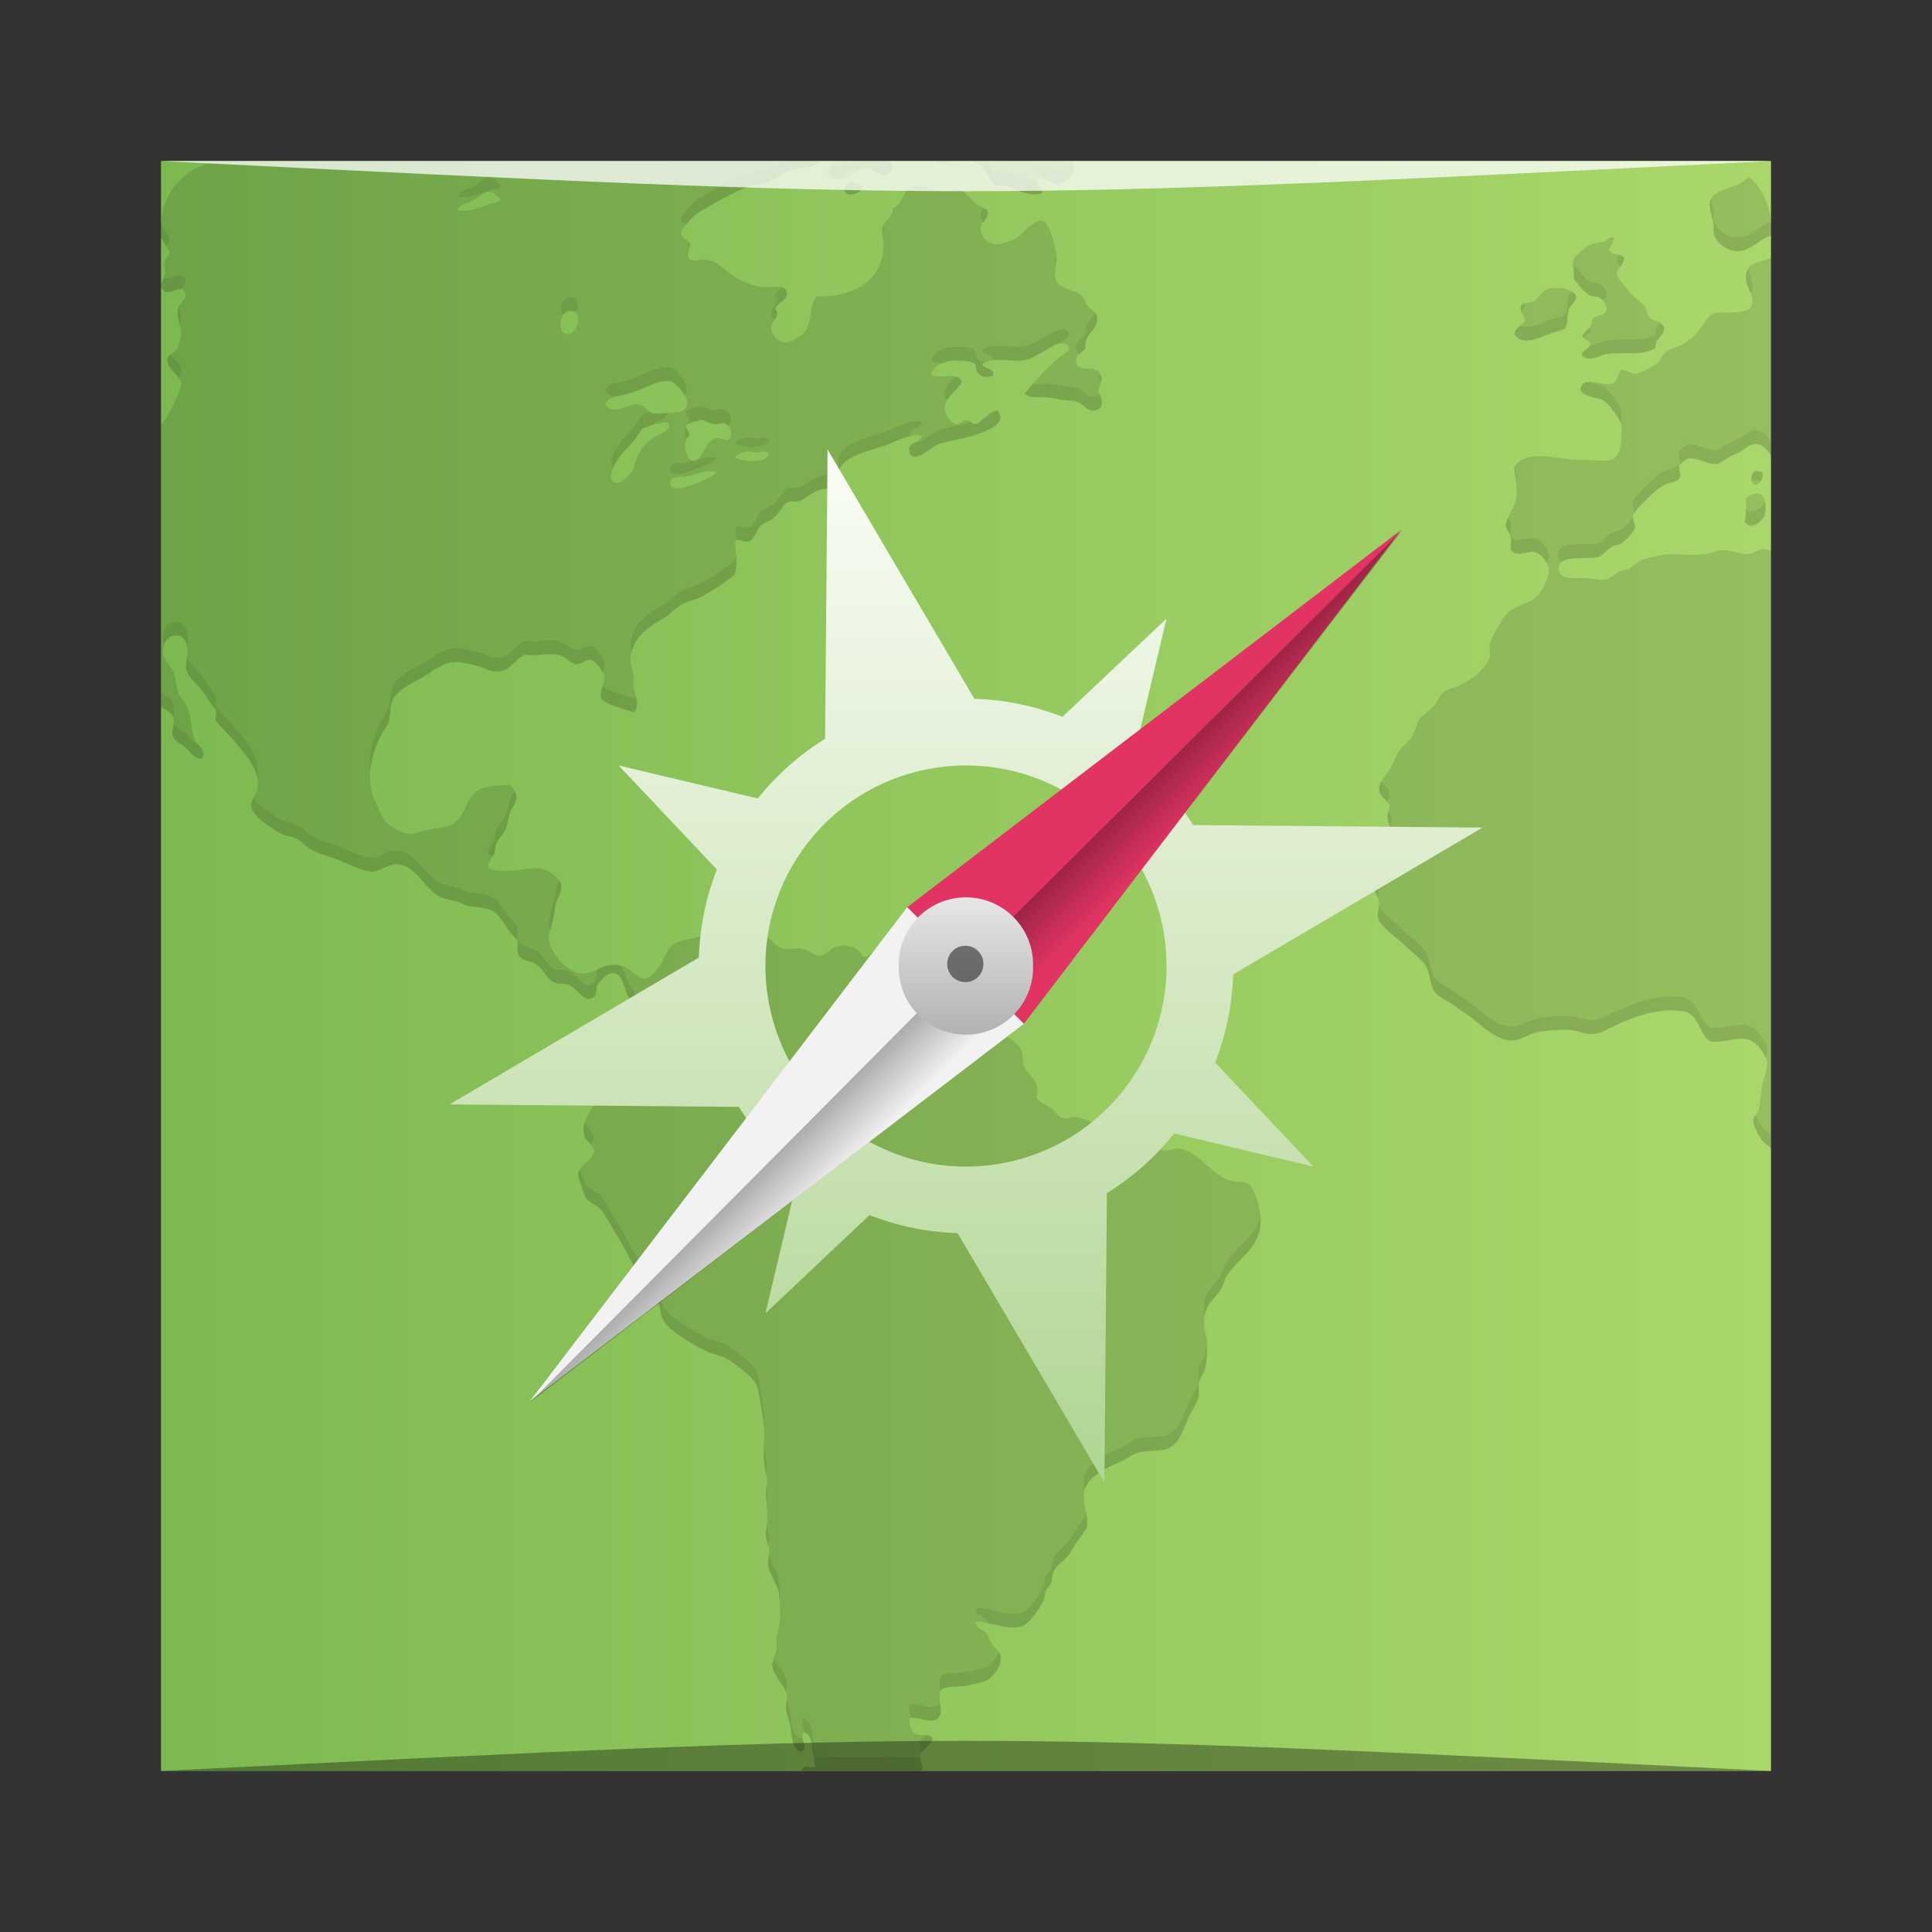 <?xml version="1.0" encoding="UTF-8" standalone="no"?>
<!-- Created with Inkscape (http://www.inkscape.org/) -->

<svg
   xmlns:dc="http://purl.org/dc/elements/1.1/"
   xmlns:cc="http://creativecommons.org/ns#"
   xmlns:rdf="http://www.w3.org/1999/02/22-rdf-syntax-ns#"
   xmlns:svg="http://www.w3.org/2000/svg"
   xmlns="http://www.w3.org/2000/svg"
   xmlns:xlink="http://www.w3.org/1999/xlink"
   xmlns:sodipodi="http://sodipodi.sourceforge.net/DTD/sodipodi-0.dtd"
   xmlns:inkscape="http://www.inkscape.org/namespaces/inkscape"
   width="48"
   height="48"
   id="svg2"
   version="1.1"
   inkscape:version="0.48.5 r10040"
   sodipodi:docname="midori.svg"
   inkscape:export-filename="/home/uri/workspace/NitruxforAndroid/res/drawable-xhdpi/web_browser.png"
   inkscape:export-xdpi="180"
   inkscape:export-ydpi="180">
  <rect width="100%" height="100%" fill="#333333" stroke="none"/>
  <defs
     id="defs4">
    <linearGradient
       id="linearGradient5160"
       inkscape:collect="always">
      <stop
         id="stop5162"
         offset="0"
         style="stop-color:#b1d593;stop-opacity:1" />
      <stop
         id="stop5164"
         offset="1"
         style="stop-color:#fbfdf7;stop-opacity:1" />
    </linearGradient>
    <linearGradient
       inkscape:collect="always"
       id="linearGradient990">
      <stop
         style="stop-color:#000000;stop-opacity:1;"
         offset="0"
         id="stop992" />
      <stop
         style="stop-color:#000000;stop-opacity:0;"
         offset="1"
         id="stop994" />
    </linearGradient>
    <linearGradient
       inkscape:collect="always"
       xlink:href="#linearGradient4708"
       id="linearGradient876"
       x1="-1.2120006e-05"
       y1="-1027.162"
       x2="48"
       y2="-1027.162"
       gradientUnits="userSpaceOnUse"
       gradientTransform="matrix(0.833,0,0,0.833,4,-171.394)" />
    <linearGradient
       inkscape:collect="always"
       xlink:href="#linearGradient990"
       id="linearGradient1007"
       gradientUnits="userSpaceOnUse"
       gradientTransform="matrix(0.678,-0.678,-0.678,-0.678,704.797,1741.694)"
       x1="15.474"
       y1="1030.005"
       x2="15.474"
       y2="1027.027" />
    <linearGradient
       inkscape:collect="always"
       xlink:href="#linearGradient990"
       id="linearGradient1015"
       gradientUnits="userSpaceOnUse"
       gradientTransform="matrix(-0.678,0.678,-0.678,-0.678,737.332,1709.159)"
       x1="15.767"
       y1="1029.86"
       x2="15.767"
       y2="1027.059" />
    <linearGradient
       inkscape:collect="always"
       xlink:href="#linearGradient3698-2"
       id="linearGradient975"
       gradientUnits="userSpaceOnUse"
       x1="15.455"
       y1="24.457"
       x2="15.455"
       y2="20.531" />
    <linearGradient
       id="linearGradient3698-2">
      <stop
         id="stop3700-0"
         offset="0"
         style="stop-color:#b3b3b3;stop-opacity:1" />
      <stop
         id="stop3702-6"
         offset="1"
         style="stop-color:#e6e6e6;stop-opacity:1" />
    </linearGradient>
    <linearGradient
       inkscape:collect="always"
       id="linearGradient4708">
      <stop
         style="stop-color:#7db951;stop-opacity:1"
         offset="0"
         id="stop4710" />
      <stop
         style="stop-color:#aad76b;stop-opacity:1"
         offset="1"
         id="stop4712" />
    </linearGradient>
    <linearGradient
       inkscape:collect="always"
       xlink:href="#linearGradient5160"
       id="linearGradient5156"
       x1="28.188"
       y1="1043.862"
       x2="28.188"
       y2="1013.05"
       gradientUnits="userSpaceOnUse"
       gradientTransform="matrix(0.833,0,0,0.833,4,171.394)" />
    <linearGradient
       inkscape:collect="always"
       xlink:href="#linearGradient990"
       id="linearGradient3025"
       gradientUnits="userSpaceOnUse"
       gradientTransform="matrix(0.678,-0.678,-0.678,-0.678,704.797,1741.694)"
       x1="15.474"
       y1="1030.005"
       x2="15.474"
       y2="1027.027" />
    <linearGradient
       inkscape:collect="always"
       xlink:href="#linearGradient990"
       id="linearGradient3027"
       gradientUnits="userSpaceOnUse"
       gradientTransform="matrix(-0.678,0.678,-0.678,-0.678,737.332,1709.159)"
       x1="15.767"
       y1="1029.86"
       x2="15.767"
       y2="1027.059" />
    <linearGradient
       inkscape:collect="always"
       xlink:href="#linearGradient3698-2"
       id="linearGradient3029"
       gradientUnits="userSpaceOnUse"
       x1="15.455"
       y1="24.457"
       x2="15.455"
       y2="20.531" />
    <linearGradient
       inkscape:collect="always"
       xlink:href="#linearGradient990"
       id="linearGradient3037"
       gradientUnits="userSpaceOnUse"
       gradientTransform="matrix(-0.565,0.565,-0.565,-0.565,618.861,1596.091)"
       x1="15.767"
       y1="1029.86"
       x2="15.767"
       y2="1027.059" />
    <linearGradient
       inkscape:collect="always"
       xlink:href="#linearGradient990"
       id="linearGradient3041"
       gradientUnits="userSpaceOnUse"
       gradientTransform="matrix(0.565,-0.565,-0.565,-0.565,591.729,1623.223)"
       x1="15.474"
       y1="1030.005"
       x2="15.474"
       y2="1027.027" />
    <linearGradient
       inkscape:collect="always"
       xlink:href="#linearGradient3698-2"
       id="linearGradient3047"
       gradientUnits="userSpaceOnUse"
       x1="15.455"
       y1="24.457"
       x2="15.455"
       y2="20.531" />
  </defs>
  <sodipodi:namedview
     id="base"
     pagecolor="#ffffff"
     bordercolor="#666666"
     borderopacity="1.0"
     inkscape:pageopacity="0.0"
     inkscape:pageshadow="2"
     inkscape:zoom="11.571816"
     inkscape:cx="13.835072"
     inkscape:cy="23.264807"
     inkscape:document-units="px"
     inkscape:current-layer="layer1"
     showgrid="true"
     inkscape:window-width="1301"
     inkscape:window-height="744"
     inkscape:window-x="65"
     inkscape:window-y="24"
     inkscape:window-maximized="1"
     showguides="true"
     inkscape:snap-bbox="true">
    <inkscape:grid
       type="xygrid"
       id="grid3045" />
  </sodipodi:namedview>
  <g
     inkscape:label="Capa 1"
     inkscape:groupmode="layer"
     id="layer1"
     transform="translate(0,-1004.362)">
    <path
       style="color:#000000;fill:#000000;fill-opacity:0.235;fill-rule:nonzero;stroke:none;stroke-width:0.8;marker:none;visibility:visible;display:inline;overflow:visible;enable-background:accumulate"
       id="path4927"
       inkscape:connector-curvature="0"
       d="m 20.561,1015.862 -0.062,7.189 c -0.645,0.4 -1.207,0.904 -1.671,1.482 l -3.457,-0.82 2.439,2.584 c -0.269,0.691 -0.424,1.43 -0.448,2.189 l -6.195,3.648 7.189,0.061 c 0.4,0.645 0.904,1.207 1.482,1.671 l -0.82,3.457 2.584,-2.439 c 0.691,0.269 1.43,0.424 2.189,0.448 l 3.648,6.196 0.062,-7.19 c 0.645,-0.4 1.207,-0.904 1.671,-1.482 l 3.457,0.82 -2.439,-2.584 c 0.269,-0.691 0.424,-1.43 0.448,-2.189 l 6.195,-3.648 -7.19,-0.062 c -0.4,-0.645 -0.904,-1.207 -1.482,-1.671 l 0.82,-3.457 -2.584,2.439 c -0.691,-0.269 -1.43,-0.424 -2.189,-0.448 l -3.648,-6.195 z m 2.149,8.021 c 2.658,-0.712 5.39,0.865 6.102,3.523 0.712,2.658 -0.865,5.39 -3.523,6.102 -2.658,0.712 -5.39,-0.865 -6.102,-3.523 -0.712,-2.658 0.865,-5.39 3.523,-6.102 z" />
    <rect
       style="fill:url(#linearGradient876);fill-opacity:1;stroke:none"
       id="rect2991-1"
       width="40"
       height="40"
       x="4"
       y="-1048.362"
       ry="0"
       transform="scale(1,-1)" />
    <path
       style="fill:#000000;fill-opacity:0.118;fill-rule:nonzero;stroke:none"
       d="m 5.615,1008.366 c -0.898,0 -1.615,0.717 -1.615,1.615 l 0,0.286 c 0.081,0.127 0.15,0.264 0.208,0.339 0.047,0.055 -0.118,0.198 -0.13,0.286 -0.009,0.057 0.031,0.149 0.026,0.234 -0.009,0.156 -0.115,0.268 -0.104,0.365 0.004,0.032 0.044,0.076 0.078,0.104 0.147,0.116 0.362,-0.177 0.495,0 0.134,0.192 -0.123,0.267 -0.156,0.443 -0.039,0.205 0.081,0.406 0.078,0.599 -7.084e-4,0.095 -0.047,0.292 -0.078,0.364 -0.06,0.142 -0.242,0.148 -0.26,0.286 -0.029,0.229 0.312,0.381 0.339,0.573 0.019,0.141 -0.108,0.382 -0.156,0.495 -0.089,0.208 -0.2,0.392 -0.339,0.573 l 0,7.005 c 0.145,0.07 0.28,0.152 0.312,0.286 0.035,0.145 -0.056,0.299 -0.026,0.417 0.036,0.145 0.273,0.251 0.339,0.312 0.118,0.107 0.201,0.299 0.391,0.26 0.142,-0.185 -0.114,-0.317 -0.182,-0.469 -0.078,-0.17 -0.071,-0.482 -0.156,-0.755 -0.053,-0.172 -0.209,-0.288 -0.26,-0.443 -0.053,-0.16 -0.047,-0.336 -0.104,-0.469 -0.056,-0.137 -0.242,-0.311 -0.26,-0.443 -0.064,-0.479 0.431,-0.649 0.573,-0.286 0.085,0.218 -0.037,0.427 0,0.651 0.03,0.184 0.272,0.359 0.391,0.521 0.131,0.181 0.214,0.348 0.339,0.469 0.01,0.124 0.01,0.158 0,0.286 0.164,0.193 0.357,0.365 0.521,0.573 0.221,0.281 0.572,0.617 0.521,1.094 -0.016,0.151 -0.163,0.286 -0.156,0.443 0.005,0.14 0.162,0.312 0.312,0.417 0.159,0.107 0.315,0.226 0.443,0.286 0.09,0.048 0.229,0.054 0.339,0.104 0.143,0.057 0.279,0.229 0.443,0.312 0.202,0.103 0.458,0.145 0.703,0.26 0.236,0.108 0.567,0.26 0.755,0.26 0.189,0 0.39,-0.176 0.599,-0.182 0.49,-0.01 0.698,0.612 1.094,0.807 0.099,0.051 0.236,0.066 0.365,0.104 0.104,0.012 0.161,0.06 0.26,0.104 0.211,0.062 0.482,0.045 0.651,0.13 0.255,0.11 0.432,0.6 0.651,0.729 0.011,0.12 -0.017,0.293 0.026,0.391 0.103,0.143 0.246,0.116 0.417,0.208 0.204,0.108 0.275,0.382 0.469,0.469 0.066,0.042 0.233,0.01 0.339,0.052 0.265,0.08 0.346,0.406 0.573,0.339 0.149,-0.048 0.133,-0.196 0.156,-0.339 0.099,-0.105 0.211,-0.283 0.365,-0.286 0.248,-0.01 0.274,0.253 0.365,0.495 0.051,0.14 0.174,0.246 0.208,0.391 0.061,0.248 0.051,0.998 0,1.146 -0.063,0.182 -0.317,0.267 -0.469,0.469 -0.071,0.098 -0.102,0.221 -0.156,0.286 -0.097,0.114 -0.265,0.152 -0.339,0.26 -0.041,0.057 -0.064,0.203 -0.104,0.286 -0.121,0.254 -0.283,0.424 -0.182,0.729 0.041,0.118 0.234,0.217 0.234,0.364 4.55e-4,0.174 -0.362,0.33 -0.391,0.521 -0.022,0.144 0.111,0.388 0.156,0.573 0.034,0.143 0.308,0.246 0.391,0.339 0.14,0.157 0.236,0.374 0.365,0.573 0.253,0.389 0.456,0.873 0.703,1.25 0.13,0.197 0.304,0.368 0.391,0.573 0.044,0.103 0.037,0.22 0.078,0.312 0.143,0.323 0.794,0.674 1.12,0.833 0.152,0.078 0.303,0.078 0.443,0.156 0.212,0.112 0.648,0.44 0.755,0.625 0.096,0.167 0.136,0.594 0.182,0.859 0.062,0.351 0.011,0.61 0.026,0.99 0.01,0.205 0.076,0.42 0.078,0.625 7.1e-4,0.062 -0.024,0.1 -0.026,0.182 -0.01,0.249 0.047,0.531 0.026,0.781 -0.011,0.142 -0.036,0.25 -0.026,0.365 0.011,0.117 0.069,0.23 0.078,0.339 0.01,0.113 -0.035,0.274 -0.026,0.365 0.027,0.253 0.211,0.446 0.26,0.677 0.039,0.183 0.05,0.561 0.026,0.781 -0.011,0.111 -0.06,0.237 -0.078,0.365 -0.014,0.101 0.014,0.193 0,0.286 -0.02,0.143 -0.112,0.26 -0.104,0.391 0.018,0.269 0.322,0.485 0.365,0.755 0.015,0.096 -0.03,0.199 -0.026,0.286 0.006,0.166 0.069,0.288 0.104,0.443 0.054,0.234 0.02,0.569 0.26,0.677 0.25,-0.067 -0.069,-0.37 0.078,-0.495 0.287,0.096 0.202,0.571 0.286,0.859 -0.113,0.061 -0.241,-0.076 -0.312,0.052 -0.011,0.02 -0.027,0.032 -0.026,0.052 l 2.969,0 c 0.004,-0.011 0.024,-0.013 0.026,-0.026 0.024,-0.114 -0.047,-0.148 -0.052,-0.339 0.045,-0.196 0.272,-0.244 0.312,-0.443 -0.083,-0.146 -0.291,-0.039 -0.417,-0.104 -0.122,-0.062 -0.174,-0.24 -0.156,-0.391 0.208,-0.096 0.606,0.22 0.755,-0.078 0.074,-0.142 -0.077,-0.486 0.026,-0.625 0.07,-0.098 0.451,-0.09 0.599,-0.104 0.212,-0.044 0.453,-0.087 0.573,-0.156 0.131,-0.094 0.335,-0.326 0.312,-0.573 -0.011,-0.113 -0.093,-0.157 -0.182,-0.26 -0.075,-0.096 -0.102,-0.204 -0.156,-0.286 -0.093,-0.144 -0.245,-0.107 -0.286,-0.312 0.287,-0.054 0.731,0.227 1.146,0.104 0.197,-0.053 0.456,-0.467 0.547,-0.651 0.029,-0.055 0.02,-0.164 0.052,-0.234 0.035,-0.068 0.119,-0.145 0.13,-0.182 0.031,-0.107 0.028,-0.191 0.052,-0.26 0.073,-0.203 0.244,-0.267 0.365,-0.417 0.091,-0.11 0.148,-0.252 0.234,-0.364 0.094,-0.116 0.172,-0.23 0.234,-0.339 0.059,-0.365 -0.137,-0.618 -0.052,-0.938 0.096,-0.359 0.59,-0.567 0.937,-0.729 0.12,-0.053 0.241,-0.15 0.339,-0.182 0.241,-0.094 0.535,-0.037 0.755,-0.104 0.375,-0.142 0.414,-0.544 0.599,-0.885 0.088,-0.161 0.191,-0.328 0.208,-0.443 0.016,-0.103 -0.018,-0.19 0,-0.312 0.018,-0.114 0.123,-0.232 0.156,-0.364 0.043,-0.172 0.052,-0.432 0.052,-0.625 0,-0.158 -0.071,-0.3 -0.078,-0.443 -0.026,-0.519 0.199,-0.577 0.391,-0.859 0.095,-0.144 0.115,-0.29 0.182,-0.391 0.322,-0.48 0.874,-0.706 0.833,-1.432 -0.014,-0.24 -0.161,-0.783 -0.339,-0.859 -0.101,-0.048 -0.322,-0.022 -0.469,-0.078 -0.472,-0.176 -0.76,-0.744 -1.25,-0.781 -0.104,0 -0.195,0.053 -0.312,0.052 -0.194,0 -0.489,-0.163 -0.703,-0.182 -0.136,-0.01 -0.309,0.047 -0.391,0 -0.125,-0.056 -0.133,-0.27 -0.234,-0.339 -0.081,-0.053 -0.242,-0.08 -0.365,-0.13 -0.197,-0.068 -0.346,-0.165 -0.573,-0.182 -0.07,0 -0.179,0.059 -0.26,0.026 -0.126,-0.01 -0.222,-0.189 -0.339,-0.26 -0.145,-0.095 -0.279,-0.14 -0.339,-0.26 0.131,-0.431 -0.224,-0.532 -0.312,-0.781 -0.041,-0.113 -0.016,-0.261 -0.052,-0.364 -0.052,-0.15 -0.203,-0.24 -0.365,-0.365 -0.289,-0.222 -0.55,-0.417 -0.964,-0.469 -0.182,-0.012 -0.353,0.058 -0.573,0.052 -0.233,-0.01 -0.529,-0.243 -0.703,-0.443 -0.169,-0.195 -0.243,-0.35 -0.391,-0.443 -0.14,-0.096 -0.347,-0.098 -0.443,-0.182 -0.042,-0.047 -0.033,-0.114 -0.078,-0.208 -0.07,-0.147 -0.166,-0.216 -0.078,-0.391 -0.159,-0.093 -0.164,0.142 -0.339,0.104 -0.155,-0.22 -0.298,-0.325 -0.651,-0.26 -0.161,0.042 -0.254,0.229 -0.443,0.234 -0.154,0 -0.265,-0.151 -0.469,-0.182 -0.154,-0.011 -0.333,0.037 -0.443,0 -0.171,-0.043 -0.235,-0.182 -0.391,-0.286 -0.114,-0.066 -0.327,-0.184 -0.391,-0.182 -0.201,0.01 -0.348,0.407 -0.625,0.26 -0.135,-0.17 0.212,-0.257 0.052,-0.417 -0.121,-0.115 -0.216,0.069 -0.312,0.13 -0.111,0.067 -0.216,0.137 -0.339,0.182 -0.275,0.103 -0.436,0.072 -0.651,0.182 -0.199,0.103 -0.226,0.265 -0.339,0.469 -0.092,0.166 -0.278,0.406 -0.417,0.417 -0.168,0.01 -0.343,-0.22 -0.495,-0.286 -0.458,-0.198 -0.688,0.15 -1.068,0.156 -0.353,0.01 -0.851,-0.554 -0.833,-0.885 0.011,-0.202 0.132,-0.505 0.156,-0.755 0.02,-0.199 0.154,-0.313 0.156,-0.495 0.004,-0.243 -0.337,-0.44 -0.495,-0.469 -0.373,-0.059 -0.874,0.161 -1.302,0 -0.082,-0.14 0.084,-0.233 0.13,-0.364 0.026,-0.066 0.021,-0.178 0.052,-0.26 0.047,-0.119 0.175,-0.23 0.234,-0.365 0.045,-0.103 0.059,-0.263 0.104,-0.391 0.052,-0.147 0.145,-0.237 0.156,-0.338 0.015,-0.14 -0.051,-0.276 -0.156,-0.365 -0.332,0.01 -0.54,0.034 -0.729,0.104 -0.433,0.197 -0.349,0.773 -0.781,0.911 -0.149,0.05 -0.356,0.064 -0.521,0.104 -0.142,0.012 -0.322,0.105 -0.469,0.104 -0.173,0 -0.47,-0.175 -0.573,-0.286 -0.092,-0.101 -0.313,-0.589 -0.339,-0.677 -0.17,-0.589 0.01,-1.127 0.234,-1.536 0.047,-0.096 0.121,-0.169 0.156,-0.26 0.053,-0.143 0.036,-0.344 0.078,-0.495 0.077,-0.279 0.445,-0.465 0.703,-0.599 0.292,-0.153 0.519,-0.394 0.859,-0.417 0.17,-0.01 0.436,0.065 0.599,0.104 0.15,0.042 0.26,0.119 0.391,0.13 0.369,0.039 0.454,-0.255 0.755,-0.417 0.311,0.048 0.526,-0.043 0.807,0 0.192,0.012 0.319,0.223 0.469,0.234 0.126,0.01 0.243,-0.116 0.365,-0.104 0.118,0.01 0.319,0.273 0.339,0.417 0.024,0.18 -0.13,0.349 -0.078,0.547 0.188,0.191 0.538,0.228 0.807,0.338 0.175,-0.147 0.024,-0.416 0,-0.625 -0.01,-0.097 0.01,-0.174 0,-0.26 -0.016,-0.145 -0.078,-0.268 -0.078,-0.391 -0.004,-0.569 0.452,-0.843 0.833,-1.068 0.165,-0.1 0.299,-0.267 0.443,-0.339 0.202,-0.102 0.353,-0.107 0.521,-0.208 0.303,-0.17 0.545,-0.328 0.781,-0.521 0.109,-0.257 0.012,-0.604 0.026,-0.859 0.11,-0.058 0.196,0.054 0.312,0.026 0.183,-0.047 0.209,-0.288 0.312,-0.391 0.06,-0.055 0.238,-0.124 0.312,-0.182 0.182,-0.146 0.232,-0.355 0.391,-0.417 0.057,-0.011 0.197,0.012 0.286,-0.026 0.119,-0.043 0.276,-0.194 0.469,-0.26 0.125,-0.048 0.421,-0.055 0.469,-0.104 0.059,-0.056 -0.019,-0.222 0,-0.312 0.097,-0.452 0.796,-0.551 1.198,-0.703 0.282,-0.105 0.576,-0.294 0.885,-0.234 -0.061,0.214 -0.361,0.134 -0.312,0.391 0.068,0.362 0.549,-0.102 0.677,-0.156 0.244,-0.103 0.67,-0.144 0.99,-0.261 0.281,-0.103 0.785,-0.278 0.521,-0.599 -0.221,-0.01 -0.329,0.256 -0.521,0.339 -0.133,0.01 -0.121,-0.098 -0.234,-0.104 -0.107,-0.01 -0.15,0.114 -0.26,0.104 -0.11,-0.01 -0.269,-0.21 -0.286,-0.339 -0.044,-0.333 0.278,-0.454 0.417,-0.703 -0.091,-0.302 -0.503,-0.057 -0.755,-0.182 0.024,-0.18 0.207,-0.304 0.417,-0.339 0.172,-0.035 0.549,-0.016 0.651,0.052 0.06,0.052 0.01,0.176 0.104,0.26 0.102,0.097 0.232,0.088 0.365,0.052 0.048,-0.228 -0.298,-0.161 -0.26,-0.312 0.27,-0.175 0.711,-0.027 1.042,-0.078 0.19,-0.039 0.378,-0.165 0.547,-0.26 0.16,-0.097 0.377,-0.251 0.547,-0.104 0.046,0.163 -0.144,0.205 -0.234,0.286 -0.306,0.272 -0.622,0.596 -0.859,0.911 0.146,0.144 0.404,0.062 0.651,0.104 0.096,0.01 0.21,0.044 0.312,0.052 0.119,0.013 0.245,0.013 0.339,0.052 0.168,0.047 0.225,0.208 0.391,0.208 0.274,-4e-4 0.285,-0.284 0.13,-0.469 0.049,-0.189 0.119,-0.311 0.052,-0.443 -0.123,-0.247 -0.576,0.01 -0.599,-0.312 -0.015,-0.199 0.162,-0.19 0.234,-0.339 -0.033,-0.386 0.324,-0.41 0.286,-0.755 -0.016,-0.147 -0.133,-0.154 -0.234,-0.286 -0.052,-0.06 -0.093,-0.207 -0.156,-0.26 -0.209,-0.175 -0.625,-0.134 -0.651,-0.469 -0.01,-0.199 0.054,-0.357 0.026,-0.573 -0.026,-0.202 -0.162,-0.769 -0.339,-0.807 -0.223,-0.051 -0.462,0.341 -0.729,0.469 -0.145,0.061 -0.349,0.139 -0.495,0.104 -0.095,-0.01 -0.298,-0.155 -0.312,-0.339 -0.016,-0.21 0.143,-0.219 0.182,-0.443 -0.033,-0.134 -0.157,-0.11 -0.286,-0.208 -0.147,-0.109 -0.273,-0.338 -0.469,-0.365 -0.097,-0.01 -0.216,0.044 -0.312,0.052 -0.297,0.01 -0.555,-0.179 -0.781,-0.13 -0.27,0.056 -0.26,0.467 -0.521,0.547 0.035,0.196 -0.231,0.34 -0.26,0.495 -0.02,0.104 0.02,0.218 0.026,0.312 0.06,0.957 -0.709,1.406 -1.641,1.38 -0.183,0.174 -0.135,0.515 -0.234,0.755 -0.084,0.201 -0.398,0.407 -0.599,0.391 -0.149,-0.01 -0.312,-0.227 -0.312,-0.365 -4.61e-4,-0.17 0.252,-0.273 0.104,-0.469 0.021,-0.138 0.323,-0.205 0.286,-0.417 -0.037,-0.22 -0.35,-0.092 -0.625,-0.13 -0.2,-0.012 -0.474,-0.138 -0.651,-0.234 -0.234,-0.136 -0.424,-0.404 -0.729,-0.443 -0.174,-0.01 -0.335,0.075 -0.417,-0.026 -0.09,-0.106 0.021,-0.265 0.026,-0.339 -0.005,-0.115 -0.224,-0.166 -0.234,-0.286 -0.006,-0.093 0.227,-0.343 0.312,-0.417 0.158,-0.142 0.423,-0.28 0.677,-0.417 0.249,-0.139 0.54,-0.283 0.781,-0.364 0.103,-0.043 0.24,-0.01 0.339,-0.052 0.253,-0.098 0.412,-0.269 0.651,-0.339 0.125,-0.044 0.251,-0.033 0.391,-0.052 0.124,-0.027 0.232,-0.101 0.339,-0.156 l -14.791,0 z m 15.156,0 c -0.089,0.077 -0.175,0.155 -0.208,0.286 0.242,0.441 0.654,-0.105 0.937,-0.104 0.257,0 0.515,0.357 0.677,0 -0.021,-0.067 -0.059,-0.132 -0.104,-0.182 l -1.302,0 z m 2.448,0 c 0.127,0.113 0.302,0.058 0.469,0 l -0.469,0 z m 0.964,0 c 0.115,0.058 0.219,0.136 0.286,0.208 0.093,0.101 0.121,0.299 0.234,0.365 0.076,0.048 0.221,0.038 0.312,0.052 0.293,0.096 0.538,0.25 0.859,0.182 0.11,-0.194 -0.232,-0.239 -0.104,-0.391 0.215,0.01 0.355,0.112 0.521,0.182 0.231,-0.168 0.399,-0.198 0.391,-0.469 -0.001,-0.057 -0.023,-0.093 -0.052,-0.13 l -2.448,4e-4 z m 19.27,0.391 c -0.069,0.051 -0.138,0.12 -0.208,0.156 -0.254,0.14 -0.602,0.154 -0.755,0.417 -0.043,0.226 0.054,0.409 0.078,0.573 0.017,0.109 -0.011,0.205 0.026,0.312 0.066,0.187 0.324,0.391 0.573,0.391 0.32,0 0.577,-0.318 0.833,-0.391 l 0,-0.234 c -3e-6,-0.49 -0.205,-0.927 -0.547,-1.224 z m -22.239,0.13 c -0.06,0 -0.116,0.01 -0.156,0.052 -0.078,0.05 -0.085,0.113 -0.078,0.156 0.043,0.212 0.447,0.055 0.443,-0.078 -0.003,-0.06 -0.109,-0.1 -0.208,-0.104 l 10e-7,-0.025 z m -9.088,0.234 c 0.009,0 0.017,-3e-4 0.026,0 0.111,0 0.193,0.107 0.286,0.182 -0.029,0.115 -0.173,0.09 -0.286,0.13 -0.191,0.058 -0.472,0.213 -0.781,0.156 0.016,-0.15 0.248,-0.17 0.417,-0.261 0.136,-0.072 0.211,-0.198 0.339,-0.208 z m 27.864,1.146 c -0.102,0.139 -0.268,0.099 -0.443,0.156 -0.141,0.051 -0.406,0.278 -0.443,0.365 -0.06,0.146 0.015,0.302 0,0.521 0.114,0.051 0.196,0.284 0.391,0.391 0.074,0.047 0.169,0.01 0.234,0.052 0.114,0.058 0.206,0.199 0.182,0.312 -0.034,0.162 -0.253,0.108 -0.365,0.234 0.019,0.233 -0.176,0.261 -0.234,0.417 0.035,0.101 0.193,0.102 0.208,0.208 -0.022,0.118 -0.258,0.155 -0.208,0.286 0.214,0.166 0.449,-0.04 0.651,-0.052 0.447,-0.053 0.897,0.056 1.172,-0.156 -0.037,-0.214 0.232,-0.303 0.208,-0.495 -0.018,-0.146 -0.26,-0.16 -0.365,-0.261 -0.056,-0.053 -0.062,-0.182 -0.13,-0.286 -0.079,-0.113 -0.251,-0.197 -0.339,-0.312 -0.118,-0.156 -0.339,-0.376 -0.339,-0.495 7.05e-4,-0.14 0.152,-0.178 0.182,-0.365 -0.035,-0.17 -0.34,-0.05 -0.365,-0.234 0.014,-0.11 0.103,-0.14 0.104,-0.26 -0.017,-0.01 -0.023,-0.025 -0.052,-0.026 -0.01,-2e-4 -0.041,-2e-4 -0.052,-2e-4 z m 4.01,0.495 c -0.302,0.146 -0.515,0.102 -0.599,0.339 -0.106,0.3 0.173,0.528 0.13,0.807 -0.046,0.293 -0.643,0.185 -0.911,0.234 -0.2,0.044 -0.278,0.271 -0.443,0.469 -0.115,0.141 -0.325,0.291 -0.495,0.364 -0.083,0.044 -0.184,0.055 -0.26,0.104 -0.113,0.062 -0.159,0.253 -0.286,0.339 -0.092,0.057 -0.424,0.232 -0.521,0.234 -0.114,0 -0.231,-0.118 -0.312,-0.104 -0.12,0.046 -0.099,0.29 -0.234,0.339 -0.265,0.099 -0.715,-0.238 -0.807,0.156 0.114,0.229 0.401,0.16 0.599,0.286 0.125,0.087 0.384,0.439 0.417,0.573 0.028,0.11 -0.005,0.557 -0.052,0.677 -0.124,0.319 -0.414,0.217 -0.781,0.208 -0.101,0 -0.194,0 -0.286,0 -0.619,-0.048 -1.257,-0.26 -1.536,0.182 0.023,0.338 0.101,0.564 0.026,0.859 -0.055,0.217 -0.244,0.411 -0.234,0.599 0.005,0.1 0.107,0.182 0.13,0.312 0.011,0.06 -0.032,0.223 0,0.286 0.101,0.197 0.392,0.037 0.573,0.052 0.177,0.039 0.367,0.271 0.365,0.469 -7.1e-4,0.142 -0.121,0.388 -0.208,0.521 -0.175,0.265 -0.427,0.275 -0.677,0.417 -0.208,0.112 -0.294,0.315 -0.417,0.521 -0.132,0.222 -0.211,0.355 -0.156,0.677 -0.179,0.354 -0.437,0.561 -0.807,0.729 -0.109,0.051 -0.264,0.072 -0.365,0.156 -0.08,0.055 -0.121,0.211 -0.234,0.339 -0.14,0.156 -0.291,0.219 -0.365,0.339 -0.057,0.098 -0.094,0.267 -0.156,0.391 -0.085,0.166 -0.253,0.246 -0.365,0.417 -0.051,0.089 -0.099,0.235 -0.156,0.339 -0.127,0.231 -0.336,0.397 -0.312,0.599 0.023,0.196 0.245,0.246 0.26,0.417 0.01,0.1 -0.056,0.155 -0.052,0.26 0.006,0.154 0.092,0.246 0.104,0.365 0.03,0.296 -0.1,0.422 -0.156,0.625 -0.027,0.1 -0.001,0.211 -0.026,0.286 -0.049,0.15 -0.256,0.267 -0.26,0.443 -0.001,0.118 0.12,0.241 0.13,0.417 0.006,0.115 -0.047,0.254 -0.026,0.364 0.043,0.217 0.43,0.456 0.599,0.625 0.226,0.227 0.528,0.413 0.625,0.651 0.082,0.203 0.077,0.473 0.234,0.625 0.117,0.109 0.293,0.168 0.443,0.286 0.139,0.106 0.294,0.196 0.443,0.312 0.243,0.19 0.628,0.575 1.016,0.547 0.202,-0.01 0.395,-0.168 0.625,-0.208 0.236,-0.047 0.543,-0.063 0.781,-0.052 0.183,0.01 0.383,0.114 0.573,0.104 0.2,-0.01 0.423,-0.16 0.651,-0.26 0.394,-0.172 0.987,-0.396 1.562,-0.312 0.439,0.057 0.399,0.563 0.703,0.755 0.353,0.038 0.658,-0.123 0.937,-0.052 0.211,0.053 0.449,0.38 0.469,0.547 0.021,0.172 -0.079,0.414 -0.104,0.521 -0.055,0.233 -0.062,0.53 -0.104,0.677 -0.032,0.11 -0.132,0.172 -0.13,0.286 9.16e-4,0.104 0.127,0.358 0.234,0.495 0.052,0.067 0.14,0.122 0.208,0.182 l 0,-14.843 c -0.056,-0.027 -0.121,-0.051 -0.182,-0.052 -0.142,0 -0.269,0.128 -0.391,0.13 -0.176,0 -0.46,-0.113 -0.677,-0.104 -0.133,0.01 -0.266,0.099 -0.391,0.104 -0.348,0.038 -0.616,-0.01 -0.885,0 -0.196,0.01 -0.546,0.084 -0.729,0.156 -0.093,0.048 -0.167,0.152 -0.286,0.208 -0.054,0.013 -0.137,0.034 -0.208,0.052 -0.114,0.052 -0.231,0.18 -0.339,0.208 -0.157,0.047 -0.394,-0.058 -0.677,-0.026 -0.203,0 -0.518,0.01 -0.521,-0.234 -0.005,-0.37 0.614,-0.222 0.964,-0.286 0.132,-0.015 0.207,-0.169 0.365,-0.26 0.075,-0.048 0.164,-0.028 0.234,-0.078 0.121,-0.093 0.321,-0.294 0.339,-0.391 0.016,-0.096 -0.063,-0.221 -0.052,-0.286 0.014,-0.094 0.1,-0.179 0.208,-0.286 0.169,-0.166 0.366,-0.386 0.573,-0.495 0.141,-0.062 0.326,-0.061 0.391,-0.182 0.015,-0.12 -0.029,-0.196 -0.026,-0.312 0.087,-0.067 0.162,-0.143 0.234,-0.156 0.216,-0.05 0.426,0.139 0.677,0.13 0.108,0 0.196,-0.089 0.312,-0.156 0.098,-0.058 0.217,-0.105 0.312,-0.156 0.105,-0.053 0.21,-0.172 0.339,-0.182 0.207,-0.01 0.315,0.133 0.417,0.286 l 3e-6,-4.922 z m -5.469,0.755 c -0.049,0.01 -0.088,0.027 -0.13,0.052 -0.152,0.098 -0.195,0.242 -0.312,0.286 -0.162,0.057 -0.288,0 -0.312,0.156 -0.02,0.116 0.108,0.196 0.104,0.312 -0.059,0.148 -0.231,0.162 -0.26,0.339 0.202,0.331 0.686,0.065 0.937,-0.026 0.113,-0.044 0.277,-0.054 0.339,-0.13 0.07,-0.105 0.025,-0.29 0.078,-0.443 0.058,-0.166 0.202,-0.189 0.182,-0.339 -0.018,-0.113 -0.242,-0.211 -0.469,-0.208 -0.051,2e-4 -0.107,-0.01 -0.156,2e-4 z m -24.401,0.573 c 0.023,0 0.059,-2e-4 0.078,0 0.291,2e-4 0.131,0.566 -0.078,0.573 -0.311,0.01 -0.25,-0.514 0,-0.573 z m 2.396,1.745 c 0.044,0 0.09,-0.01 0.13,0 0.181,0.05 0.659,0.586 0.26,0.755 -0.038,0.01 -0.583,0.062 -0.677,0.052 -0.138,-0.013 -0.225,-0.21 -0.365,-0.234 -0.276,-0.051 -0.644,0.323 -0.833,0 0.048,-0.178 0.258,-0.177 0.469,-0.234 0.328,-0.059 0.705,-0.332 1.016,-0.338 z m 0.833,0.964 0.052,0 c 0.093,0 0.225,0.099 0.339,0.104 0.107,0 0.169,-0.033 0.234,-0.026 0.167,0.048 0.261,0.293 0.104,0.417 -0.131,0.01 -0.188,-0.06 -0.286,-0.052 -0.272,0.049 -0.37,0.59 -0.573,0.573 -0.191,-0.01 -0.299,-0.486 -0.104,-0.625 0.006,-0.115 -0.084,-0.144 -0.078,-0.26 0.051,-0.033 0.174,-0.098 0.312,-0.104 l 10e-7,-0.027 z m -0.885,0.052 c 0.076,0 0.13,0.01 0.156,0.052 -0.027,0.213 -0.2,0.213 -0.365,0.312 -0.284,0.173 -0.43,0.414 -0.521,0.781 -0.026,0.107 -0.307,0.393 -0.443,0.364 -0.317,-0.058 0.084,-0.64 0.156,-0.729 0.08,-0.101 0.192,-0.2 0.286,-0.312 0.091,-0.108 0.146,-0.251 0.234,-0.312 0.089,-0.049 0.327,-0.124 0.495,-0.13 l 0,-0.025 z m 2.109,0.729 c 0.093,0.017 0.211,0.023 0.312,0.026 l 0,-0.026 c 0.101,0 0.167,0.01 0.208,0.052 -0.065,0.263 -0.625,0.198 -0.833,0.104 0.014,-0.1 0.182,-0.133 0.312,-0.155 z m 25.078,0.469 c -0.151,3e-4 -0.24,0.327 -0.026,0.364 0.092,-0.053 0.179,-0.146 0.156,-0.312 -0.038,-0.019 -0.095,-0.027 -0.13,-0.026 l 0,-0.026 z m -26.067,0.026 c 0.068,0 0.137,-0.015 0.208,0.026 -0.184,0.155 -0.387,0.238 -0.703,0.339 -0.152,0.05 -0.417,0.11 -0.443,-0.052 -0.032,-0.208 0.226,-0.162 0.365,-0.182 0.175,-0.016 0.368,-0.123 0.573,-0.13 z m 26.041,0.547 c -0.076,0.01 -0.175,0.039 -0.26,0.13 0.005,0.223 0.018,0.38 -0.026,0.573 0.129,0.246 0.429,0 0.495,-0.156 0.071,-0.368 -0.041,-0.557 -0.208,-0.546 z m -25.677,11.484 c 0.024,0 0.033,0 0.052,0 0.135,0.01 0.164,0.29 0.026,0.312 -0.149,0.012 -0.223,-0.245 -0.078,-0.312 z"
       id="path34"
       inkscape:connector-curvature="0" />
    <path
       style="fill:#000000;fill-opacity:0.078;fill-rule:nonzero;stroke:none"
       d="m 19.417,1008.362 c -0.118,0.072 -0.243,0.151 -0.391,0.208 -0.099,0.042 -0.235,0.01 -0.339,0.052 -0.241,0.082 -0.532,0.225 -0.781,0.365 -0.254,0.137 -0.519,0.274 -0.677,0.417 -0.085,0.073 -0.319,0.324 -0.312,0.417 0.005,0.055 0.079,0.091 0.13,0.13 0.068,-0.083 0.14,-0.172 0.182,-0.208 0.158,-0.142 0.423,-0.28 0.677,-0.417 0.249,-0.139 0.54,-0.283 0.781,-0.365 0.103,-0.043 0.24,-0.011 0.339,-0.052 0.253,-0.098 0.412,-0.269 0.651,-0.339 0.125,-0.044 0.251,-0.033 0.391,-0.052 0.124,-0.027 0.232,-0.101 0.339,-0.156 l -0.99,-4e-4 z m 1.719,0 c -0.161,0.092 -0.307,0.163 -0.443,0.078 -0.058,0.058 -0.107,0.116 -0.13,0.208 0.115,0.209 0.257,0.176 0.417,0.104 -0.007,-0.043 -1.66e-4,-0.106 0.078,-0.156 0.04,-0.042 0.097,-0.052 0.156,-0.052 l 0,0.026 c 0.05,0 0.091,0.01 0.13,0.026 0.053,-0.023 0.109,-0.053 0.156,-0.052 0.257,0 0.515,0.357 0.677,0 -0.021,-0.067 -0.059,-0.132 -0.104,-0.182 l -0.026,0 -0.911,-6e-4 z m 2.083,0 c 0.127,0.113 0.302,0.058 0.469,0 l -0.469,0 z m 0.964,0 c 0.115,0.058 0.219,0.136 0.286,0.208 0.093,0.101 0.121,0.299 0.234,0.365 0.076,0.048 0.221,0.038 0.312,0.052 0.293,0.096 0.538,0.25 0.859,0.182 0.089,-0.157 -0.116,-0.215 -0.13,-0.312 -0.26,0.01 -0.477,-0.126 -0.729,-0.208 -0.092,-0.013 -0.237,0 -0.312,-0.052 -0.08,-0.046 -0.135,-0.138 -0.182,-0.234 l -0.339,0 z m 2.448,0 c -0.065,0.098 -0.187,0.151 -0.339,0.26 -0.166,-0.07 -0.306,-0.174 -0.521,-0.182 -0.12,0.142 0.158,0.199 0.104,0.365 0.157,0.032 0.281,0.099 0.417,0.156 0.231,-0.168 0.399,-0.198 0.391,-0.469 -0.001,-0.057 -0.023,-0.093 -0.052,-0.13 z m -14.505,0.417 c -0.128,0.01 -0.202,0.136 -0.339,0.208 -0.169,0.09 -0.401,0.11 -0.417,0.26 0.295,0.054 0.565,-0.067 0.755,-0.13 0.007,0 0.02,0 0.026,0 0.003,0 -0.003,-0.025 0,-0.026 0.114,-0.041 0.258,-0.015 0.286,-0.13 -0.093,-0.076 -0.176,-0.182 -0.286,-0.182 -0.009,-6e-4 -0.017,-2e-4 -0.026,-2e-4 z m 9.088,0.104 c -0.06,0 -0.116,0.01 -0.156,0.052 -0.078,0.05 -0.085,0.113 -0.078,0.156 0.043,0.212 0.447,0.055 0.443,-0.078 -0.003,-0.06 -0.109,-0.1 -0.208,-0.104 l 2e-6,-0.025 z m 21.301,0.417 c -0.007,0.01 -0.02,0.015 -0.026,0.026 -0.043,0.226 0.054,0.409 0.078,0.573 0.017,0.109 -0.011,0.205 0.026,0.312 0.066,0.187 0.324,0.391 0.573,0.391 0.32,0 0.577,-0.319 0.833,-0.391 l 0,-0.234 c 0,-0.035 0.002,-0.07 0,-0.104 -0.256,0.072 -0.514,0.391 -0.833,0.391 -0.249,0 -0.507,-0.203 -0.573,-0.391 -0.037,-0.107 -0.009,-0.204 -0.026,-0.312 -0.012,-0.081 -0.03,-0.166 -0.052,-0.26 z m -18.072,0.234 c -0.043,0.057 -0.086,0.103 -0.078,0.208 0.005,0.058 0.045,0.108 0.078,0.156 0.045,-0.063 0.082,-0.136 0.104,-0.26 -0.015,-0.059 -0.062,-0.083 -0.104,-0.104 z m -20.442,0.391 c -5.202e-4,0.017 0,0.035 0,0.052 l 0,0.286 c 0.05,0.079 0.089,0.14 0.13,0.209 0.05,-0.079 0.112,-0.168 0.078,-0.208 -0.058,-0.075 -0.127,-0.211 -0.208,-0.339 z m 17.942,0.078 c -0.003,0.01 -0.024,0.017 -0.026,0.026 -0.01,0.053 -0.008,0.103 0,0.156 0.003,-0.06 0.03,-0.117 0.026,-0.182 z m 18.072,0.26 c 0.015,0.02 0.027,0.043 0.052,0.052 0.002,-0.013 0.026,-0.012 0.026,-0.026 -0.017,-0.01 -0.023,-0.025 -0.052,-0.026 -0.005,-2e-4 -0.016,0 -0.026,0 z m -22.916,0.104 c 0.002,0.031 0.004,0.052 0.026,0.078 0.005,0.01 0.021,-0.01 0.026,0 -0.002,-0.034 -0.025,-0.052 -0.052,-0.078 z m 9.14,0.286 c -0.009,0.074 -0.03,0.153 -0.026,0.234 0.002,0.024 0.02,0.032 0.026,0.052 0.011,-0.091 0.014,-0.178 0,-0.286 z m 13.984,0.052 c -0.025,0.034 -0.052,0.056 -0.052,0.104 -1.61e-4,0.047 0.03,0.115 0.078,0.182 0.042,-0.05 0.089,-0.115 0.104,-0.208 -0.013,-0.062 -0.072,-0.064 -0.13,-0.078 z m -1.12,0.156 c -0.018,0.126 0.012,0.26 0,0.443 0.027,0.025 0.048,0.05 0.052,0.078 0.086,0.089 0.181,0.227 0.339,0.312 0.074,0.047 0.169,0.01 0.234,0.052 0.034,0.017 0.05,0.049 0.078,0.078 0.048,-0.021 0.092,-0.044 0.104,-0.104 0.023,-0.114 -0.068,-0.255 -0.182,-0.312 -0.066,-0.043 -0.161,-0.01 -0.234,-0.052 -0.195,-0.107 -0.277,-0.34 -0.391,-0.391 0.003,-0.039 0.002,-0.068 -5e-6,-0.104 z m 4.323,0.208 c -0.006,0.012 -0.021,0.012 -0.026,0.026 -0.071,0.203 0.016,0.372 0.078,0.547 0.015,-0.022 0.048,-0.048 0.052,-0.078 0.027,-0.172 -0.052,-0.331 -0.104,-0.494 z m -38.957,0.13 c -0.123,0 -0.28,0.139 -0.391,0.052 -0.034,0.091 -0.086,0.168 -0.078,0.234 0.004,0.033 0.044,0.077 0.078,0.105 0.122,0.096 0.287,-0.058 0.417,-0.026 0.077,-0.091 0.169,-0.182 0.078,-0.312 -0.033,-0.044 -0.063,-0.053 -0.104,-0.052 z m 14.947,0.312 c -0.073,0.06 -0.146,0.113 -0.156,0.182 0.148,0.195 -0.105,0.299 -0.104,0.469 1.76e-4,0.047 0.047,0.102 0.078,0.156 0.059,-0.087 0.116,-0.167 0.026,-0.286 0.021,-0.138 0.323,-0.205 0.286,-0.417 -0.012,-0.072 -0.069,-0.089 -0.13,-0.104 z m 19.635,0.104 c -0.025,0.031 -0.061,0.056 -0.078,0.104 -0.053,0.153 -0.009,0.338 -0.078,0.443 -0.061,0.076 -0.225,0.086 -0.339,0.13 -0.202,0.072 -0.546,0.256 -0.781,0.156 -0.064,0.052 -0.139,0.104 -0.156,0.208 0.202,0.331 0.686,0.065 0.937,-0.026 0.113,-0.044 0.277,-0.054 0.339,-0.13 0.07,-0.105 0.025,-0.29 0.078,-0.443 0.058,-0.166 0.202,-0.189 0.182,-0.339 -0.006,-0.04 -0.054,-0.071 -0.104,-0.104 z m -24.921,0.13 c -0.171,0.04 -0.221,0.287 -0.156,0.443 0.036,-0.058 0.094,-0.09 0.156,-0.104 0.023,0 0.059,-2e-4 0.078,0 0.055,0 0.079,0.02 0.104,0.052 0.072,-0.168 0.078,-0.391 -0.104,-0.391 -0.019,6e-4 -0.055,8e-4 -0.078,8e-4 z m 23.723,0.156 c -0.042,0.014 -0.068,0.038 -0.078,0.104 -0.005,0.029 0.017,0.053 0.026,0.078 0.034,-0.03 0.059,-0.057 0.078,-0.104 8.86e-4,-0.029 -0.015,-0.052 -0.026,-0.078 z m -33.41,0.104 c -0.005,0.013 -0.024,0.013 -0.026,0.026 -0.027,0.141 0.02,0.281 0.052,0.417 0.012,-0.06 0.026,-0.116 0.026,-0.156 0.002,-0.096 -0.027,-0.186 -0.052,-0.286 z m 22.786,0.13 c -0.088,0.158 -0.284,0.242 -0.26,0.521 -0.072,0.149 -0.249,0.14 -0.234,0.339 0.006,0.08 0.03,0.131 0.078,0.156 0.051,-0.041 0.12,-0.082 0.156,-0.156 -0.033,-0.386 0.324,-0.41 0.286,-0.755 -0.004,-0.037 -0.011,-0.08 -0.026,-0.104 z m 14.01,0.26 c -0.06,0.073 -0.123,0.153 -0.104,0.26 -0.275,0.212 -0.725,0.103 -1.172,0.156 -0.145,0.01 -0.31,0.13 -0.469,0.13 -0.053,0.094 -0.227,0.141 -0.182,0.26 0.214,0.166 0.449,-0.04 0.651,-0.052 0.447,-0.053 0.897,0.056 1.172,-0.156 -0.037,-0.214 0.232,-0.304 0.208,-0.495 -0.006,-0.053 -0.057,-0.076 -0.104,-0.104 z m -1.771,0.13 c -0.054,0.056 -0.127,0.104 -0.156,0.182 0.006,0.019 0.039,0.012 0.052,0.026 0.059,-0.048 0.143,-0.087 0.156,-0.156 -0.005,-0.032 -0.028,-0.033 -0.052,-0.052 z m -13.046,0.026 c -0.14,-0.014 -0.296,0.084 -0.417,0.156 -0.169,0.095 -0.357,0.221 -0.547,0.26 -0.331,0.052 -0.772,-0.097 -1.042,0.078 -0.034,0.137 0.242,0.102 0.26,0.26 0.249,-0.027 0.542,0.038 0.781,0 0.19,-0.039 0.378,-0.165 0.547,-0.26 0.094,-0.057 0.201,-0.132 0.312,-0.156 0.091,-0.082 0.281,-0.124 0.234,-0.286 -0.043,-0.036 -0.083,-0.047 -0.13,-0.052 z m -2.864,0.443 c -0.21,0.034 -0.392,0.159 -0.417,0.339 0.091,0.045 0.203,0.06 0.312,0.052 0.037,-0.012 0.064,-0.046 0.104,-0.052 0.172,-0.035 0.549,-0.016 0.651,0.052 0.06,0.052 0.01,0.176 0.104,0.26 0.102,0.097 0.232,0.089 0.365,0.052 0.048,-0.228 -0.298,-0.161 -0.26,-0.312 0.016,-0.01 0.035,-0.018 0.052,-0.026 -0.05,-0.01 -0.114,-0.012 -0.156,-0.052 -0.094,-0.084 -0.044,-0.209 -0.104,-0.26 -0.102,-0.067 -0.479,-0.086 -0.651,-0.051 z m -19.322,0.182 c -0.038,0.028 -0.071,0.053 -0.078,0.104 -0.024,0.193 0.196,0.34 0.286,0.495 0.035,-0.092 0.061,-0.19 0.052,-0.26 -0.017,-0.121 -0.165,-0.218 -0.26,-0.338 z m 12.291,0.312 c -0.31,0.01 -0.688,0.279 -1.016,0.339 -0.211,0.057 -0.421,0.057 -0.469,0.234 0.165,0.282 0.472,0.06 0.729,0.026 0.019,0 0.033,-0.027 0.052,-0.026 0.015,-0.01 0.037,0.01 0.052,0 0.228,-0.098 0.448,-0.23 0.651,-0.234 0.044,0 0.09,-0.01 0.13,0 0.095,0.026 0.25,0.194 0.339,0.365 0.228,-0.208 -0.174,-0.658 -0.339,-0.703 -0.041,-0.01 -0.086,6e-4 -0.13,6e-4 z m 10.807,0.156 c -0.012,0.038 -0.041,0.06 -0.052,0.104 0.034,0.04 0.061,0.085 0.078,0.13 0.02,-0.079 0.011,-0.161 -0.026,-0.234 z m -3.594,0.078 c -0.14,0.143 -0.291,0.26 -0.26,0.495 0.004,0.032 0.033,0.067 0.052,0.104 0.087,-0.169 0.267,-0.293 0.365,-0.469 -0.023,-0.076 -0.075,-0.109 -0.13,-0.13 -0.008,-0 -0.018,0 -0.026,4e-4 z m 15.65,0.13 c -0.059,0.025 -0.107,0.084 -0.13,0.182 0.114,0.229 0.401,0.16 0.599,0.286 0.125,0.087 0.384,0.439 0.417,0.573 0.011,-0.141 0.014,-0.284 0,-0.339 -0.033,-0.134 -0.292,-0.485 -0.417,-0.573 -0.124,-0.079 -0.287,-0.083 -0.417,-0.13 -0.016,-0.01 -0.038,0.01 -0.052,4e-4 z m -13.723,0.052 c -0.068,0.079 -0.149,0.155 -0.208,0.234 0.146,0.144 0.404,0.062 0.651,0.104 0.096,0.01 0.21,0.044 0.312,0.052 0.119,0.013 0.245,0.013 0.339,0.052 0.168,0.047 0.224,0.208 0.391,0.208 0.242,-3e-4 0.258,-0.212 0.156,-0.391 -0.037,0.029 -0.088,0.052 -0.156,0.052 -0.166,0 -0.222,-0.162 -0.391,-0.208 -0.093,-0.038 -0.22,-0.039 -0.339,-0.052 -0.102,-0.01 -0.216,-0.044 -0.312,-0.052 -0.153,-0.025 -0.31,0.016 -0.443,0 z m -8.307,0.547 0,0.026 c -0.139,0.01 -0.261,0.072 -0.312,0.104 -0.006,0.117 0.084,0.145 0.078,0.26 -0.019,0.013 -0.039,0.033 -0.052,0.052 0.059,-0.034 0.165,-0.072 0.286,-0.078 l 0,-0.026 0.052,0 c 0.093,0 0.225,0.099 0.339,0.104 0.023,0 0.032,0 0.052,0 0.07,-0.01 0.131,-0.032 0.182,-0.026 0.042,0.012 0.074,0.047 0.104,0.078 0.157,-0.124 0.063,-0.368 -0.104,-0.417 -0.066,-0.01 -0.127,0.026 -0.234,0.026 -0.113,-0.01 -0.245,-0.104 -0.339,-0.104 l -0.052,0 z m 7.396,0.104 c -0.086,0.083 -0.208,0.157 -0.339,0.208 -0.011,0.01 -0.015,0.022 -0.026,0.026 -0.041,0.036 -0.082,0.083 -0.13,0.104 -0.066,0 -0.102,-0.026 -0.13,-0.052 -0.299,0.088 -0.646,0.144 -0.859,0.234 -0.096,0.041 -0.403,0.306 -0.573,0.286 -0.077,0.039 -0.129,0.08 -0.104,0.208 0.068,0.362 0.549,-0.102 0.677,-0.156 0.244,-0.103 0.67,-0.144 0.99,-0.26 0.281,-0.103 0.785,-0.278 0.521,-0.599 -0.004,0 -0.022,-0 -0.026,7e-4 z m -8.593,0.026 c -0.079,0.023 -0.143,0.056 -0.182,0.078 -0.088,0.062 -0.143,0.205 -0.234,0.312 -0.094,0.113 -0.207,0.212 -0.286,0.312 -0.063,0.077 -0.369,0.525 -0.234,0.677 0.07,-0.156 0.2,-0.296 0.234,-0.339 0.08,-0.101 0.192,-0.2 0.286,-0.312 0.091,-0.108 0.146,-0.251 0.234,-0.312 0.048,-0.027 0.133,-0.052 0.234,-0.078 0.02,-0.014 0.03,-0.039 0.052,-0.052 0.148,-0.09 0.289,-0.106 0.339,-0.26 -0.162,0.014 -0.314,0.032 -0.365,0.026 -0.028,-0 -0.054,-0.037 -0.078,-0.051 z m 6.51,0.26 c -0.227,0.033 -0.44,0.155 -0.651,0.234 -0.402,0.152 -1.101,0.252 -1.198,0.703 -0.019,0.09 0.059,0.257 0,0.312 0.117,-0.43 0.804,-0.528 1.198,-0.677 0.184,-0.069 0.377,-0.161 0.573,-0.208 -0.016,-0.215 0.255,-0.16 0.312,-0.365 -0.077,-0.014 -0.159,-0.01 -0.234,0 z m -1.849,1.25 c -0.048,0.049 -0.344,0.056 -0.469,0.104 -0.193,0.067 -0.35,0.218 -0.469,0.26 -0.09,0.038 -0.229,0.015 -0.286,0.026 -0.159,0.062 -0.208,0.271 -0.391,0.417 -0.075,0.058 -0.253,0.127 -0.312,0.182 -0.104,0.103 -0.13,0.344 -0.312,0.391 -0.116,0.028 -0.203,-0.084 -0.312,-0.026 -0.005,0.098 0.017,0.224 0.026,0.339 0.098,-0.032 0.179,0.053 0.286,0.026 0.183,-0.047 0.209,-0.288 0.312,-0.391 0.06,-0.055 0.238,-0.124 0.312,-0.182 0.182,-0.146 0.232,-0.355 0.391,-0.417 0.057,-0.011 0.197,0.012 0.286,-0.026 0.119,-0.043 0.276,-0.194 0.469,-0.26 0.125,-0.048 0.421,-0.055 0.469,-0.104 0.059,-0.056 -0.019,-0.222 0,-0.312 0.002,-0.01 -0.002,-0.017 -10e-7,-0.025 z m -3.776,-1.146 c -0.042,0.1 -0.039,0.229 0,0.339 0.017,-0.04 0.044,-0.08 0.078,-0.104 0.006,-0.104 -0.07,-0.139 -0.078,-0.233 z m 26.535,0.104 c -0.128,0.01 -0.233,0.13 -0.339,0.182 -0.096,0.052 -0.214,0.098 -0.312,0.156 -0.117,0.067 -0.204,0.156 -0.312,0.156 -0.251,0.01 -0.462,-0.18 -0.677,-0.13 -0.073,0.013 -0.148,0.09 -0.234,0.156 -0.003,0.117 0.041,0.192 0.026,0.312 0.075,-0.061 0.144,-0.118 0.208,-0.13 0.215,-0.05 0.426,0.139 0.677,0.13 0.108,0 0.196,-0.089 0.312,-0.156 0.098,-0.058 0.217,-0.105 0.312,-0.156 0.105,-0.053 0.21,-0.172 0.339,-0.182 0.207,-0.01 0.315,0.133 0.417,0.286 l 0,-0.339 c -0.101,-0.153 -0.21,-0.294 -0.417,-0.285 z m -24.999,0.182 c -0.131,0.022 -0.298,0.056 -0.312,0.156 0.208,0.093 0.768,0.159 0.833,-0.104 -0.042,-0.043 -0.107,-0.052 -0.208,-0.052 l 0,0.026 c -0.101,-0 -0.22,-0.01 -0.312,-0.025 z m -0.99,0.495 c -0.129,0.01 -0.246,0.042 -0.365,0.078 -0.069,0.021 -0.144,0.046 -0.208,0.052 -0.139,0.021 -0.396,-0.026 -0.365,0.182 0.026,0.162 0.291,0.102 0.443,0.052 0.316,-0.101 0.519,-0.184 0.703,-0.339 -0.071,-0.039 -0.14,-0.024 -0.208,-0.024 z m 24.114,0.182 c -0.077,0.094 -0.235,0.1 -0.365,0.156 -0.207,0.109 -0.404,0.329 -0.573,0.495 -0.108,0.108 -0.194,0.192 -0.208,0.286 -0.01,0.06 0.053,0.169 0.052,0.26 0.037,-0.063 0.081,-0.134 0.156,-0.208 0.169,-0.166 0.366,-0.386 0.573,-0.495 0.141,-0.062 0.326,-0.061 0.391,-0.182 0.015,-0.119 -0.029,-0.195 -0.026,-0.311 z m -4.062,0.026 c -0.007,0.01 -0.019,0.015 -0.026,0.026 0.009,0.14 0.038,0.251 0.052,0.365 0.011,-0.125 -0.009,-0.26 -0.026,-0.389 z m 5.989,0.13 c -0.088,0.028 -0.138,0.137 -0.104,0.234 0.036,-0.013 0.073,-0.023 0.104,-0.026 0.049,0 0.068,0.022 0.104,0.052 0.044,-0.054 0.066,-0.133 0.052,-0.234 -0.038,-0.019 -0.095,-0.027 -0.13,-0.026 -0.007,0 -0.019,-10e-4 -0.026,0 z m 0.208,0.755 c -0.062,0.148 -0.33,0.366 -0.469,0.182 -6.98e-4,0.1 -0.002,0.207 -0.026,0.312 0.129,0.246 0.429,0 0.495,-0.156 0.028,-0.143 0.021,-0.249 10e-7,-0.337 z m -3.281,0.391 c -0.063,0.104 -0.189,0.237 -0.286,0.312 -0.071,0.05 -0.159,0.03 -0.234,0.078 -0.157,0.092 -0.233,0.245 -0.365,0.261 -0.349,0.065 -0.969,-0.084 -0.964,0.286 9.17e-4,0.075 0.03,0.148 0.078,0.182 0.171,-0.147 0.609,-0.079 0.885,-0.13 0.132,-0.015 0.207,-0.169 0.365,-0.261 0.075,-0.048 0.164,-0.028 0.234,-0.078 0.121,-0.093 0.321,-0.294 0.339,-0.391 0.014,-0.085 -0.048,-0.19 -0.052,-0.259 z m -3.099,0.026 c -0.029,0.064 -0.055,0.12 -0.052,0.182 0.005,0.1 0.107,0.182 0.13,0.312 0.011,0.06 -0.032,0.223 0,0.286 0.101,0.197 0.392,0.037 0.573,0.052 0.122,0.027 0.245,0.15 0.312,0.286 0.018,-0.056 0.052,-0.113 0.052,-0.156 0.002,-0.198 -0.188,-0.43 -0.365,-0.469 -0.181,-0.015 -0.472,0.145 -0.573,-0.052 -0.032,-0.063 0.011,-0.226 0,-0.286 -0.012,-0.064 -0.049,-0.105 -0.078,-0.155 z m -19.166,0.885 c -0.007,0.063 -0.028,0.126 -0.052,0.182 -0.237,0.193 -0.478,0.351 -0.781,0.521 -0.168,0.101 -0.318,0.106 -0.521,0.208 -0.143,0.072 -0.278,0.238 -0.443,0.339 -0.382,0.225 -0.837,0.499 -0.833,1.068 1.75e-4,0.041 0.016,0.088 0.026,0.13 0.09,-0.437 0.473,-0.662 0.807,-0.86 0.165,-0.1 0.299,-0.267 0.443,-0.339 0.202,-0.102 0.353,-0.107 0.521,-0.208 0.303,-0.17 0.544,-0.328 0.781,-0.521 0.065,-0.151 0.066,-0.342 0.052,-0.519 z m -13.932,1.693 c -0.174,0 -0.353,0.17 -0.312,0.469 0.003,0.021 0.016,0.055 0.026,0.078 0.107,-0.259 0.436,-0.309 0.547,-0.026 0.014,0.037 0.022,0.067 0.026,0.104 0.019,-0.144 0.031,-0.297 -0.026,-0.443 -0.053,-0.135 -0.156,-0.183 -0.26,-0.181 z m 8.672,0.469 c -0.301,0.161 -0.386,0.456 -0.755,0.417 -0.13,-0.011 -0.24,-0.089 -0.391,-0.13 -0.163,-0.039 -0.429,-0.113 -0.599,-0.104 -0.34,0.023 -0.567,0.264 -0.859,0.417 -0.258,0.134 -0.626,0.32 -0.703,0.599 -0.042,0.15 -0.025,0.352 -0.078,0.495 -0.035,0.092 -0.109,0.165 -0.156,0.26 -0.186,0.339 -0.335,0.779 -0.286,1.25 0.029,-0.343 0.145,-0.652 0.286,-0.911 0.047,-0.096 0.121,-0.169 0.156,-0.261 0.053,-0.143 0.036,-0.344 0.078,-0.495 0.077,-0.279 0.445,-0.465 0.703,-0.599 0.292,-0.153 0.519,-0.394 0.859,-0.417 0.17,-0.01 0.436,0.065 0.599,0.104 0.15,0.042 0.26,0.119 0.391,0.13 0.369,0.039 0.454,-0.256 0.755,-0.417 0.311,0.048 0.526,-0.043 0.807,0 0.192,0.012 0.319,0.223 0.469,0.234 0.126,0.01 0.243,-0.116 0.365,-0.104 0.094,0.01 0.221,0.171 0.286,0.312 0.027,-0.082 0.063,-0.152 0.052,-0.234 -0.019,-0.144 -0.22,-0.408 -0.339,-0.417 -0.122,-0.012 -0.239,0.113 -0.365,0.104 -0.149,-0.012 -0.277,-0.223 -0.469,-0.234 -0.281,-0.042 -0.496,0.05 -0.807,0 z m -8.385,0.417 c -0.014,0.091 -0.042,0.192 -0.026,0.286 0.03,0.184 0.272,0.359 0.391,0.521 0.131,0.181 0.214,0.348 0.339,0.469 0.01,0.124 0.01,0.158 0,0.286 0.164,0.193 0.357,0.365 0.521,0.573 0.174,0.222 0.42,0.476 0.495,0.807 0.005,-0.018 0.024,-0.034 0.026,-0.052 0.052,-0.477 -0.3,-0.812 -0.521,-1.094 -0.164,-0.208 -0.357,-0.38 -0.521,-0.573 0.01,-0.128 0.01,-0.162 0,-0.286 -0.124,-0.121 -0.207,-0.288 -0.339,-0.469 -0.106,-0.144 -0.302,-0.304 -0.365,-0.468 z m 10.312,0.703 c -0.032,0.097 -0.054,0.205 -0.026,0.312 0.188,0.191 0.538,0.228 0.807,0.339 0.121,-0.102 0.093,-0.259 0.052,-0.417 -0.013,0.027 -0.025,0.056 -0.052,0.078 -0.257,-0.104 -0.588,-0.141 -0.781,-0.311 z m -10.963,0.184 0,0.339 c 0.136,0.066 0.271,0.139 0.312,0.26 0.014,-0.096 0.025,-0.209 0,-0.312 -0.033,-0.135 -0.168,-0.216 -0.312,-0.286 z m 0.312,0.755 c -0.014,0.101 -0.047,0.206 -0.026,0.286 0.036,0.145 0.273,0.251 0.339,0.312 0.118,0.107 0.201,0.299 0.391,0.26 0.102,-0.133 0.014,-0.233 -0.078,-0.339 -0.137,-0.02 -0.212,-0.169 -0.312,-0.26 -0.057,-0.054 -0.242,-0.142 -0.312,-0.261 z m 29.999,1.432 c -0.034,0.065 -0.06,0.138 -0.052,0.208 0.017,0.147 0.138,0.217 0.208,0.312 0.007,-0.087 0.061,-0.144 0.052,-0.234 -0.011,-0.128 -0.135,-0.182 -0.208,-0.286 z m -21.51,0.234 c -0.034,0.062 -0.099,0.12 -0.13,0.208 -0.045,0.127 -0.059,0.287 -0.104,0.391 -0.06,0.135 -0.187,0.246 -0.234,0.365 -0.031,0.082 -0.026,0.195 -0.052,0.26 -0.046,0.131 -0.212,0.225 -0.13,0.365 0.033,0.013 0.07,0.017 0.104,0.026 0.01,-0.017 0.02,-0.034 0.026,-0.052 0.026,-0.066 0.021,-0.178 0.052,-0.26 0.047,-0.119 0.175,-0.23 0.234,-0.365 0.045,-0.103 0.059,-0.263 0.104,-0.391 0.052,-0.147 0.145,-0.237 0.156,-0.339 0.007,-0.07 0.002,-0.146 -0.026,-0.208 z m -6.51,0.182 c -0.027,0.056 -0.055,0.122 -0.052,0.182 0.005,0.14 0.162,0.312 0.312,0.417 0.159,0.107 0.315,0.226 0.443,0.286 0.09,0.047 0.229,0.054 0.339,0.104 0.143,0.057 0.279,0.229 0.443,0.312 0.202,0.103 0.458,0.145 0.703,0.261 0.236,0.108 0.567,0.26 0.755,0.26 0.189,0 0.39,-0.176 0.599,-0.182 0.49,-0.01 0.698,0.612 1.094,0.807 0.099,0.051 0.236,0.066 0.365,0.104 0.104,0.012 0.161,0.06 0.26,0.104 0.211,0.062 0.482,0.045 0.651,0.13 0.255,0.11 0.432,0.6 0.651,0.729 0.011,0.12 -0.017,0.293 0.026,0.391 0.103,0.143 0.246,0.116 0.417,0.208 0.204,0.108 0.275,0.382 0.469,0.469 0.066,0.042 0.233,0.011 0.339,0.052 0.265,0.08 0.346,0.406 0.573,0.339 0.149,-0.048 0.133,-0.196 0.156,-0.339 0.099,-0.105 0.211,-0.283 0.365,-0.286 0.248,-0.01 0.274,0.253 0.365,0.495 0.051,0.14 0.174,0.246 0.208,0.391 0.023,0.091 0.021,0.27 0.026,0.443 0.012,-0.282 0.014,-0.62 -0.026,-0.781 -0.035,-0.144 -0.157,-0.25 -0.208,-0.391 -0.045,-0.121 -0.081,-0.244 -0.13,-0.339 -0.209,-0.056 -0.388,-0.016 -0.547,0.052 -0.02,0.024 -0.033,0.057 -0.052,0.078 -0.024,0.143 -0.007,0.29 -0.156,0.339 -0.227,0.068 -0.308,-0.259 -0.573,-0.339 -0.105,-0.042 -0.273,-0.01 -0.339,-0.052 -0.193,-0.086 -0.265,-0.361 -0.469,-0.469 -0.171,-0.092 -0.313,-0.065 -0.417,-0.208 -0.043,-0.097 -0.016,-0.271 -0.026,-0.391 -0.219,-0.129 -0.396,-0.619 -0.651,-0.729 -0.169,-0.085 -0.44,-0.068 -0.651,-0.13 -0.099,-0.044 -0.157,-0.092 -0.26,-0.104 -0.128,-0.038 -0.265,-0.053 -0.365,-0.104 -0.396,-0.196 -0.604,-0.816 -1.094,-0.807 -0.209,0.01 -0.41,0.182 -0.599,0.182 -0.188,-4e-4 -0.519,-0.153 -0.755,-0.26 -0.245,-0.115 -0.501,-0.157 -0.703,-0.26 -0.164,-0.083 -0.3,-0.256 -0.443,-0.312 -0.11,-0.05 -0.249,-0.057 -0.339,-0.104 -0.128,-0.061 -0.284,-0.179 -0.443,-0.286 -0.103,-0.071 -0.202,-0.158 -0.26,-0.26 z m 28.202,0.286 c -0.016,0.056 -0.029,0.109 -0.026,0.182 0.005,0.127 0.051,0.22 0.078,0.312 0.021,-0.076 0.037,-0.175 0.026,-0.286 -0.008,-0.075 -0.05,-0.132 -0.078,-0.208 z m -20.598,1.745 c -0.042,0.102 -0.091,0.206 -0.104,0.339 -0.024,0.251 -0.145,0.553 -0.156,0.755 -0.002,0.046 0.037,0.104 0.052,0.156 0.04,-0.182 0.086,-0.386 0.104,-0.573 0.02,-0.199 0.154,-0.313 0.156,-0.495 0.001,-0.061 -0.018,-0.129 -0.052,-0.182 z m 20.286,0 c -0.031,0.047 -0.051,0.1 -0.052,0.156 -0.001,0.098 0.07,0.206 0.104,0.339 0.008,-0.088 0.031,-0.179 0.026,-0.26 -0.005,-0.088 -0.047,-0.167 -0.078,-0.234 z m 0.078,0.625 c -0.007,0.104 -0.044,0.217 -0.026,0.312 0.043,0.217 0.43,0.456 0.599,0.625 0.226,0.227 0.528,0.413 0.625,0.651 0.082,0.203 0.077,0.473 0.234,0.625 0.117,0.109 0.293,0.168 0.443,0.286 0.139,0.106 0.294,0.196 0.443,0.312 0.243,0.19 0.628,0.576 1.016,0.547 0.202,-0.01 0.395,-0.168 0.625,-0.208 0.236,-0.048 0.543,-0.063 0.781,-0.052 0.183,0.01 0.383,0.114 0.573,0.104 0.2,-0.01 0.423,-0.16 0.651,-0.26 0.394,-0.172 0.987,-0.397 1.562,-0.312 0.439,0.058 0.399,0.563 0.703,0.755 0.353,0.038 0.658,-0.124 0.937,-0.052 0.185,0.046 0.381,0.293 0.443,0.469 0.022,-0.088 0.035,-0.182 0.026,-0.26 -0.02,-0.167 -0.258,-0.494 -0.469,-0.547 -0.279,-0.072 -0.585,0.09 -0.937,0.052 -0.304,-0.192 -0.264,-0.698 -0.703,-0.755 -0.576,-0.084 -1.168,0.141 -1.562,0.312 -0.228,0.1 -0.451,0.251 -0.651,0.26 -0.19,0.01 -0.39,-0.095 -0.573,-0.104 -0.238,-0.012 -0.545,0.01 -0.781,0.052 -0.23,0.041 -0.423,0.199 -0.625,0.208 -0.388,0.028 -0.772,-0.357 -1.016,-0.547 -0.149,-0.117 -0.304,-0.206 -0.443,-0.312 -0.149,-0.118 -0.326,-0.178 -0.443,-0.286 -0.157,-0.152 -0.152,-0.422 -0.234,-0.625 -0.097,-0.238 -0.399,-0.424 -0.625,-0.651 -0.162,-0.161 -0.505,-0.389 -0.573,-0.599 z m -16.249,0.391 c -0.02,0.04 -0.015,0.079 0.026,0.13 0.035,0.018 0.073,0.023 0.104,0.026 0.008,-0.033 -0.012,-0.064 -0.052,-0.104 -0.03,-0.028 -0.051,-0.054 -0.078,-0.052 z m -0.052,0.521 c -0.145,0.068 -0.071,0.325 0.078,0.312 0.138,-0.023 0.109,-0.304 -0.026,-0.312 l -0.052,0 z m 25.65,4.297 c -0.029,0.043 -0.053,0.099 -0.052,0.156 9.17e-4,0.104 0.127,0.358 0.234,0.495 0.052,0.067 0.14,0.122 0.208,0.182 l 0,-0.339 c -0.068,-0.06 -0.156,-0.116 -0.208,-0.182 -0.066,-0.084 -0.136,-0.202 -0.182,-0.312 z m -29.087,0.208 c -0.03,0.099 -0.043,0.207 0,0.339 0.022,0.063 0.1,0.119 0.156,0.182 0.046,-0.051 0.078,-0.104 0.078,-0.156 -5.21e-4,-0.147 -0.193,-0.247 -0.234,-0.365 z m -0.104,1.172 c -0.011,0.022 -0.049,0.03 -0.052,0.052 -0.022,0.144 0.111,0.388 0.156,0.573 0.034,0.143 0.308,0.246 0.391,0.339 0.14,0.157 0.236,0.374 0.365,0.573 0.253,0.389 0.456,0.873 0.703,1.25 0.13,0.197 0.304,0.368 0.391,0.573 0.044,0.103 0.037,0.22 0.078,0.312 0.143,0.323 0.794,0.674 1.12,0.833 0.152,0.078 0.303,0.078 0.443,0.156 0.212,0.113 0.648,0.44 0.755,0.625 0.096,0.167 0.136,0.594 0.182,0.859 0.031,0.176 0.029,0.339 0.026,0.495 0.001,-0.292 0.026,-0.538 -0.026,-0.833 -0.046,-0.266 -0.086,-0.693 -0.182,-0.859 -0.107,-0.185 -0.543,-0.513 -0.755,-0.625 -0.14,-0.078 -0.29,-0.078 -0.443,-0.156 -0.326,-0.16 -0.977,-0.511 -1.12,-0.833 -0.041,-0.093 -0.034,-0.209 -0.078,-0.312 -0.087,-0.204 -0.261,-0.376 -0.391,-0.573 -0.247,-0.377 -0.45,-0.861 -0.703,-1.25 -0.128,-0.199 -0.224,-0.416 -0.365,-0.573 -0.082,-0.093 -0.357,-0.195 -0.391,-0.339 -0.022,-0.092 -0.068,-0.184 -0.104,-0.286 z m 16.9,1.12 c -0.093,0.518 -0.556,0.732 -0.833,1.146 -0.067,0.101 -0.087,0.246 -0.182,0.391 -0.192,0.282 -0.416,0.341 -0.391,0.859 0.002,0.034 0.019,0.07 0.026,0.104 0.047,-0.3 0.209,-0.396 0.365,-0.625 0.095,-0.144 0.115,-0.29 0.182,-0.391 0.322,-0.48 0.874,-0.706 0.833,-1.432 -6.87e-4,-0.012 0.001,-0.039 -2e-6,-0.052 z m -1.328,3.177 c -0.008,0.101 -0.032,0.207 -0.052,0.286 -0.033,0.133 -0.139,0.251 -0.156,0.365 -0.018,0.122 0.016,0.209 0,0.312 0.026,-0.107 0.125,-0.214 0.156,-0.339 0.043,-0.172 0.052,-0.432 0.052,-0.625 z m -0.208,0.99 c -0.025,0.114 -0.125,0.265 -0.208,0.417 -0.185,0.341 -0.224,0.744 -0.599,0.885 -0.22,0.067 -0.515,0.01 -0.755,0.104 -0.097,0.032 -0.219,0.129 -0.339,0.182 -0.348,0.162 -0.842,0.37 -0.937,0.729 -0.032,0.12 -0.019,0.228 0,0.339 0.096,-0.359 0.59,-0.567 0.937,-0.729 0.12,-0.053 0.241,-0.15 0.339,-0.182 0.241,-0.094 0.535,-0.037 0.755,-0.104 0.375,-0.142 0.414,-0.544 0.599,-0.885 0.088,-0.161 0.191,-0.328 0.208,-0.443 0.016,-0.103 -0.018,-0.19 -1e-6,-0.312 z m -10.807,1.51 c -0.003,0.11 -0.005,0.209 0,0.339 0.007,0.145 0.031,0.295 0.052,0.443 0.006,-0.062 0.027,-0.103 0.026,-0.156 -0.002,-0.205 -0.068,-0.42 -0.078,-0.625 z m 0.078,1.042 c -0.007,0.031 -0.025,0.057 -0.026,0.104 -0.005,0.125 0.016,0.258 0.026,0.391 0.007,-0.161 0.011,-0.329 -5e-6,-0.495 z m 7.942,0.703 c -0.062,0.108 -0.14,0.223 -0.234,0.339 -0.086,0.113 -0.144,0.254 -0.234,0.365 -0.12,0.15 -0.292,0.214 -0.365,0.417 -0.024,0.069 -0.021,0.154 -0.052,0.26 -0.012,0.037 -0.095,0.115 -0.13,0.182 -0.032,0.071 -0.023,0.179 -0.052,0.234 -0.091,0.184 -0.35,0.598 -0.547,0.651 -0.415,0.123 -0.859,-0.158 -1.146,-0.104 0.041,0.206 0.193,0.169 0.286,0.312 0.01,0.015 0.018,0.036 0.026,0.052 0.251,0.057 0.551,0.162 0.833,0.078 0.197,-0.053 0.456,-0.467 0.547,-0.651 0.029,-0.055 0.02,-0.164 0.052,-0.234 0.035,-0.067 0.119,-0.145 0.13,-0.182 0.031,-0.107 0.028,-0.191 0.052,-0.261 0.073,-0.203 0.244,-0.267 0.365,-0.417 0.091,-0.11 0.148,-0.252 0.234,-0.365 0.094,-0.116 0.172,-0.23 0.234,-0.339 0.02,-0.121 0.017,-0.235 -6e-6,-0.338 z m -7.942,0.286 c -0.011,0.09 -0.033,0.179 -0.026,0.261 0.008,0.09 0.031,0.176 0.052,0.26 0.009,-0.087 0.033,-0.18 0.026,-0.26 -0.007,-0.083 -0.031,-0.172 -0.052,-0.261 z m 0.052,0.703 c -0.009,0.093 -0.033,0.196 -0.026,0.26 0.027,0.253 0.211,0.446 0.26,0.677 0.02,0.091 0.021,0.22 0.026,0.364 0.015,-0.223 0.009,-0.538 -0.026,-0.703 -0.044,-0.206 -0.183,-0.384 -0.234,-0.599 z m 5.703,2.448 c -0.064,0.149 -0.173,0.276 -0.26,0.339 -0.12,0.069 -0.361,0.112 -0.573,0.156 -0.148,0.014 -0.529,0.01 -0.599,0.104 -0.066,0.09 -0.016,0.266 0,0.417 0.006,-0.027 -0.015,-0.058 0,-0.078 0.07,-0.098 0.451,-0.09 0.599,-0.104 0.212,-0.044 0.453,-0.087 0.573,-0.156 0.131,-0.094 0.335,-0.326 0.312,-0.573 -0.004,-0.047 -0.028,-0.072 -0.052,-0.104 z m -5.573,0.182 c -0.016,0.047 -0.055,0.082 -0.052,0.13 0.016,0.25 0.266,0.46 0.339,0.703 -0.004,-0.088 0.041,-0.19 0.026,-0.286 -0.032,-0.202 -0.217,-0.36 -0.312,-0.547 z m 0.312,0.938 c -0.003,0.08 -0.029,0.163 -0.026,0.234 0.006,0.166 0.069,0.288 0.104,0.443 0.054,0.234 0.02,0.57 0.26,0.677 0.188,-0.051 0.068,-0.224 0.052,-0.365 -0.014,0.01 -0.03,0.02 -0.052,0.026 -0.241,-0.108 -0.206,-0.443 -0.26,-0.677 -0.027,-0.12 -0.057,-0.222 -0.078,-0.338 z m 3.802,0.13 c -0.156,0.268 -0.551,-0.042 -0.755,0.052 -0.013,0.113 0.013,0.255 0.078,0.339 0.218,-0.018 0.544,0.189 0.677,-0.078 0.037,-0.07 0.016,-0.191 -10e-6,-0.312 z m -3.385,0.391 c -0.093,0.078 0.007,0.222 0.026,0.339 0.177,0.075 0.188,0.316 0.208,0.547 0.02,0 0.032,-0.016 0.052,-0.026 -0.085,-0.289 2.44e-4,-0.764 -0.286,-0.86 z m 3.021,0.417 c -0.057,0.053 -0.111,0.098 -0.13,0.182 0.004,0.132 0.013,0.2 0.026,0.261 0.077,-0.136 0.252,-0.196 0.286,-0.365 -0.042,-0.073 -0.104,-0.078 -0.182,-0.078 z m -2.76,0.547 c 0.008,0.081 0.006,0.166 0.026,0.234 -0.113,0.061 -0.241,-0.076 -0.312,0.052 -0.011,0.02 -0.027,0.032 -0.026,0.052 l 2.969,0 c 0.004,-0.011 0.024,-0.013 0.026,-0.026 0.023,-0.107 -0.04,-0.151 -0.052,-0.312 l -2.63,6e-4 z"
       id="path5091"
       inkscape:connector-curvature="0" />
    <path
       style="color:#000000;fill:url(#linearGradient5156);fill-opacity:1;fill-rule:nonzero;stroke:none;stroke-width:0.8;marker:none;visibility:visible;display:inline;overflow:visible;enable-background:accumulate"
       id="path4588"
       inkscape:connector-curvature="0"
       d="m 20.561,1015.529 -0.062,7.189 c -0.645,0.4 -1.207,0.904 -1.671,1.482 l -3.457,-0.82 2.439,2.584 c -0.269,0.691 -0.424,1.43 -0.448,2.189 l -6.195,3.648 7.189,0.061 c 0.4,0.645 0.904,1.207 1.482,1.671 l -0.82,3.457 2.584,-2.439 c 0.691,0.269 1.43,0.424 2.189,0.448 l 3.648,6.196 0.062,-7.189 c 0.645,-0.4 1.207,-0.904 1.671,-1.482 l 3.457,0.82 -2.439,-2.584 c 0.269,-0.691 0.424,-1.43 0.448,-2.189 l 6.195,-3.648 -7.19,-0.062 c -0.4,-0.645 -0.904,-1.207 -1.482,-1.671 l 0.82,-3.457 -2.584,2.438 c -0.691,-0.269 -1.43,-0.424 -2.189,-0.448 l -3.648,-6.195 z m 2.149,8.021 c 2.658,-0.712 5.39,0.865 6.102,3.523 0.712,2.658 -0.865,5.39 -3.523,6.102 -2.658,0.712 -5.39,-0.865 -6.102,-3.523 -0.712,-2.658 0.865,-5.39 3.523,-6.102 z" />
    <path
       style="fill:#e13463;fill-opacity:1;fill-rule:evenodd;stroke:none"
       id="path5923-0-5"
       inkscape:connector-curvature="0"
       d="m 25.436,1029.798 -2.896,-2.897 12.27,-9.373 -9.373,12.27 z" />
    <path
       style="fill:#f2f2f2;fill-opacity:1;fill-rule:evenodd;stroke:none"
       id="path5926-8-6"
       inkscape:connector-curvature="0"
       d="m 25.436,1029.798 -2.896,-2.897 -9.373,12.27 12.27,-9.373 z" />
    <path
       id="path1005"
       d="m 25.436,1029.798 -12.259,9.397 10.763,-10.828 z"
       style="opacity:0.467;fill:url(#linearGradient3041);fill-opacity:1;stroke:none"
       inkscape:connector-curvature="0"
       sodipodi:nodetypes="cccc" />
    <path
       inkscape:connector-curvature="0"
       style="opacity:0.467;fill:url(#linearGradient3037);fill-opacity:1;stroke:none"
       d="m 25.436,1029.798 9.397,-12.259 -10.893,10.828 z"
       id="path1011"
       sodipodi:nodetypes="cccc" />
    <path
       transform="matrix(0.839,0,0,0.839,11.057,1009.485)"
       d="m 17.413,22.5 a 1.989,1.989 0 1 1 -3.977,0 1.989,1.989 0 1 1 3.977,0 z"
       sodipodi:ry="1.9887378"
       sodipodi:rx="1.9887378"
       sodipodi:cy="22.499962"
       sodipodi:cx="15.423767"
       id="path963"
       style="fill:url(#linearGradient3047);fill-opacity:1;stroke:none"
       sodipodi:type="arc" />
    <path
       sodipodi:type="arc"
       style="fill:#1a1a1a;fill-opacity:0.548;stroke:none"
       id="path1066"
       sodipodi:cx="19.091883"
       sodipodi:cy="88.658638"
       sodipodi:rx="37.476658"
       sodipodi:ry="37.476658"
       d="m 56.569,88.659 a 37.477,37.477 0 1 1 -74.953,0 37.477,37.477 0 1 1 74.953,0 z"
       transform="matrix(0.012,0,0,0.012,23.754,1027.247)" />
    <path
       style="opacity:0.35;fill:#000000;fill-opacity:1;stroke:none"
       d="M 4,1048.362 44,1048.362 c -20,-1 -20,-1 -40,0 z"
       id="path3800"
       inkscape:connector-curvature="0"
       sodipodi:nodetypes="cccc" />
    <path
       sodipodi:nodetypes="cccc"
       inkscape:connector-curvature="0"
       id="path3804"
       d="M 4,1008.362 44,1008.362 c -20,1 -20,1 -40,0 z"
       style="opacity:0.75;fill:#ffffff;fill-opacity:1;stroke:none" />
  </g>
</svg>
